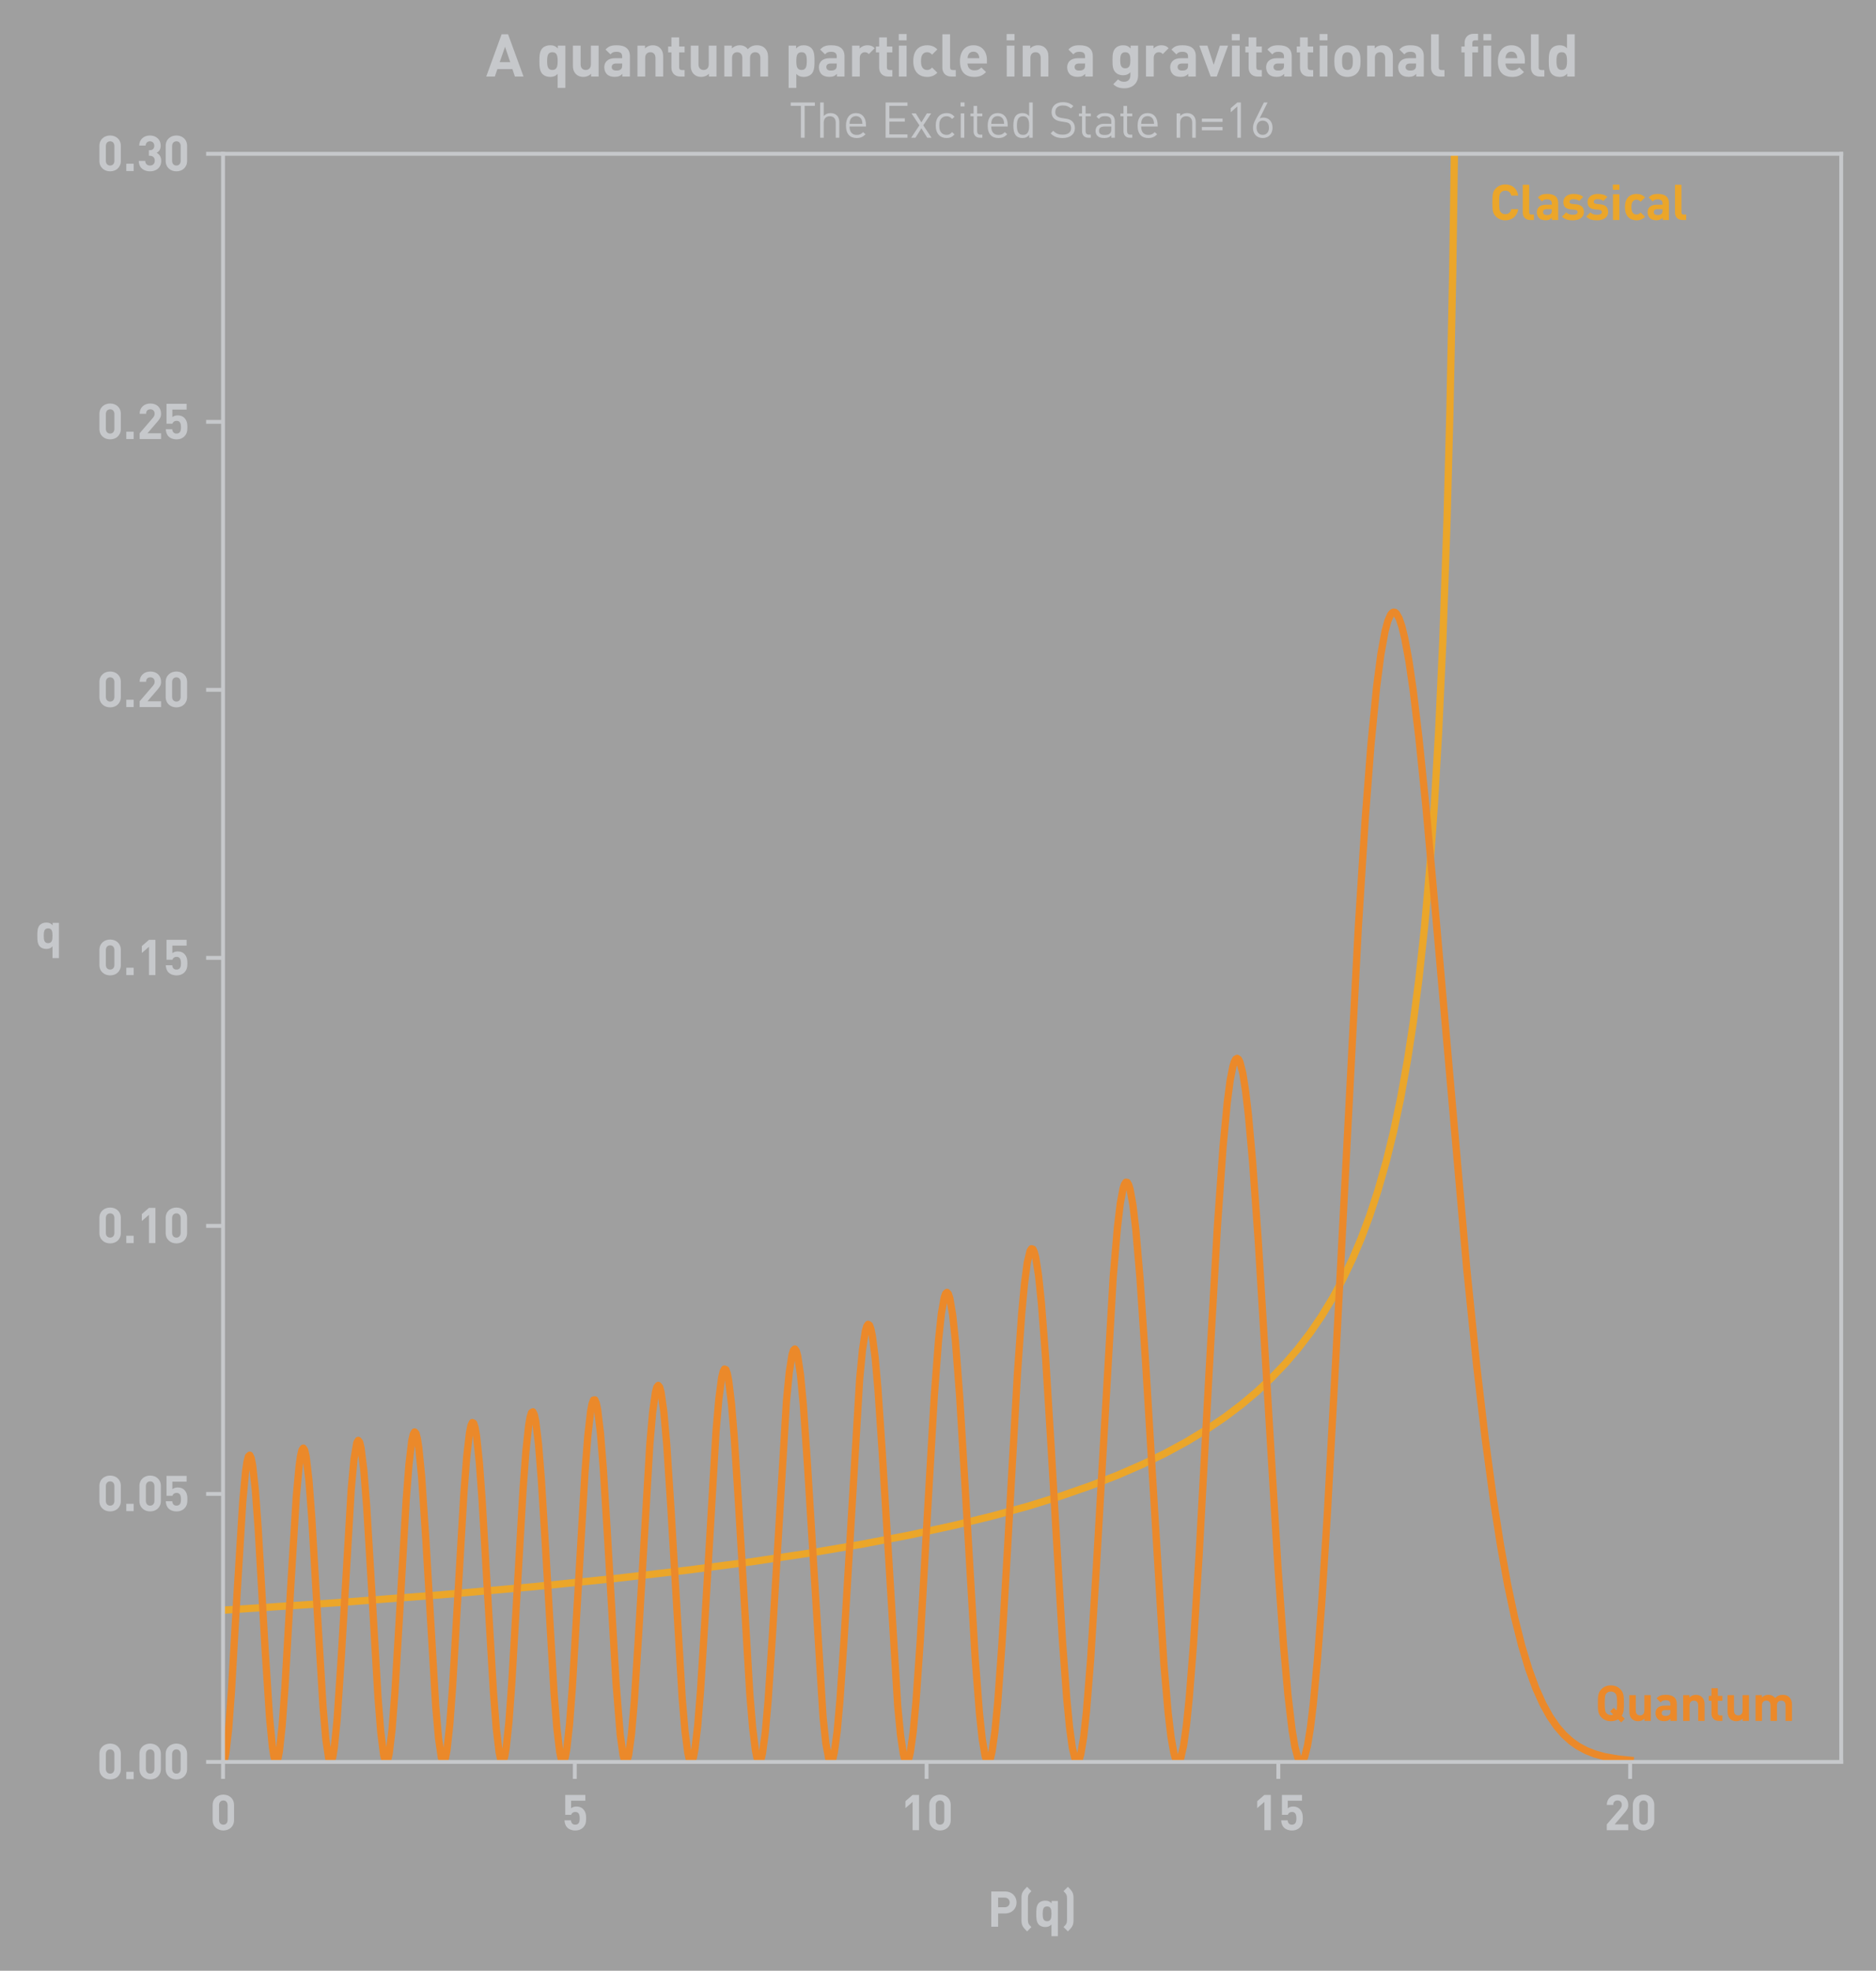 <?xml version="1.0" encoding="utf-8" standalone="no"?>
<!DOCTYPE svg PUBLIC "-//W3C//DTD SVG 1.1//EN"
  "http://www.w3.org/Graphics/SVG/1.1/DTD/svg11.dtd">
<svg xmlns:xlink="http://www.w3.org/1999/xlink" width="388.144pt" height="407.658pt" viewBox="0 0 388.144 407.658" xmlns="http://www.w3.org/2000/svg" version="1.1">
 <defs>
  <style type="text/css">*{stroke-linejoin: round; stroke-linecap: butt}</style>
 </defs>
 <g id="figure_1">
  <g id="patch_1">
   <path d="M 0 407.658 
L 388.144 407.658 
L 388.144 0 
L 0 0 
z
" style="fill: #9f9f9f"/>
  </g>
  <g id="axes_1">
   <g id="patch_2">
    <path d="M 46.144 364.459 
L 380.944 364.459 
L 380.944 31.819 
L 46.144 31.819 
z
" style="fill: #9f9f9f"/>
   </g>
   <g id="matplotlib.axis_1">
    <g id="xtick_1">
     <g id="line2d_1">
      <defs>
       <path id="mf8f5d88ee2" d="M 0 0 
L 0 3.5 
" style="stroke: #c6c8cb; stroke-width: 0.8"/>
      </defs>
      <g>
       <use xlink:href="#mf8f5d88ee2" x="46.144" y="364.459" style="fill: #c6c8cb; stroke: #c6c8cb; stroke-width: 0.8"/>
      </g>
     </g>
     <g id="text_1">
      <!-- 0 -->
      <g style="fill: #c6c8cb" transform="translate(43.429 378.58) scale(0.1 -0.1)">
       <defs>
        <path id="DINPro-Bold-30" d="M 3123 1318 
L 3123 3238 
C 3123 4109 2483 4595 1741 4595 
C 998 4595 352 4109 352 3238 
L 352 1318 
C 352 448 998 -38 1741 -38 
C 2483 -38 3123 448 3123 1318 
z
M 2291 1325 
C 2291 941 2067 710 1741 710 
C 1414 710 1184 941 1184 1325 
L 1184 3226 
C 1184 3610 1414 3846 1741 3846 
C 2067 3846 2291 3610 2291 3226 
L 2291 1325 
z
" transform="scale(0.016)"/>
       </defs>
       <use xlink:href="#DINPro-Bold-30"/>
      </g>
     </g>
    </g>
    <g id="xtick_2">
     <g id="line2d_2">
      <g>
       <use xlink:href="#mf8f5d88ee2" x="118.926" y="364.459" style="fill: #c6c8cb; stroke: #c6c8cb; stroke-width: 0.8"/>
      </g>
     </g>
     <g id="text_2">
      <!-- 5 -->
      <g style="fill: #c6c8cb" transform="translate(116.212 378.58) scale(0.1 -0.1)">
       <defs>
        <path id="DINPro-Bold-35" d="M 3162 1536 
C 3162 1965 3110 2394 2752 2752 
C 2566 2938 2278 3059 1901 3059 
C 1594 3059 1338 2944 1216 2829 
L 1216 3808 
L 3059 3808 
L 3059 4557 
L 461 4557 
L 461 1984 
L 1222 1984 
C 1280 2163 1434 2355 1773 2355 
C 2176 2355 2330 2061 2330 1536 
C 2330 1248 2298 1005 2150 858 
C 2048 755 1914 710 1754 710 
C 1408 710 1242 915 1197 1274 
L 365 1274 
C 390 941 454 608 736 326 
C 934 128 1280 -38 1754 -38 
C 2227 -38 2554 128 2758 333 
C 3091 666 3162 1024 3162 1536 
z
" transform="scale(0.016)"/>
       </defs>
       <use xlink:href="#DINPro-Bold-35"/>
      </g>
     </g>
    </g>
    <g id="xtick_3">
     <g id="line2d_3">
      <g>
       <use xlink:href="#mf8f5d88ee2" x="191.709" y="364.459" style="fill: #c6c8cb; stroke: #c6c8cb; stroke-width: 0.8"/>
      </g>
     </g>
     <g id="text_3">
      <!-- 10 -->
      <g style="fill: #c6c8cb" transform="translate(186.279 378.58) scale(0.1 -0.1)">
       <defs>
        <path id="DINPro-Bold-31" d="M 2419 0 
L 2419 4557 
L 1587 4557 
L 659 3750 
L 659 2854 
L 1587 3661 
L 1587 0 
L 2419 0 
z
" transform="scale(0.016)"/>
       </defs>
       <use xlink:href="#DINPro-Bold-31"/>
       <use xlink:href="#DINPro-Bold-30" x="54.3"/>
      </g>
     </g>
    </g>
    <g id="xtick_4">
     <g id="line2d_4">
      <g>
       <use xlink:href="#mf8f5d88ee2" x="264.492" y="364.459" style="fill: #c6c8cb; stroke: #c6c8cb; stroke-width: 0.8"/>
      </g>
     </g>
     <g id="text_4">
      <!-- 15 -->
      <g style="fill: #c6c8cb" transform="translate(259.062 378.58) scale(0.1 -0.1)">
       <use xlink:href="#DINPro-Bold-31"/>
       <use xlink:href="#DINPro-Bold-35" x="54.3"/>
      </g>
     </g>
    </g>
    <g id="xtick_5">
     <g id="line2d_5">
      <g>
       <use xlink:href="#mf8f5d88ee2" x="337.274" y="364.459" style="fill: #c6c8cb; stroke: #c6c8cb; stroke-width: 0.8"/>
      </g>
     </g>
     <g id="text_5">
      <!-- 20 -->
      <g style="fill: #c6c8cb" transform="translate(331.844 378.58) scale(0.1 -0.1)">
       <defs>
        <path id="DINPro-Bold-32" d="M 3149 0 
L 3149 749 
L 1389 749 
L 2662 2227 
C 2976 2592 3149 2829 3149 3270 
C 3149 4090 2573 4595 1766 4595 
C 986 4595 378 4096 378 3264 
L 1210 3264 
C 1210 3706 1491 3846 1766 3846 
C 2118 3846 2317 3616 2317 3277 
C 2317 3066 2246 2925 2080 2726 
L 378 749 
L 378 0 
L 3149 0 
z
" transform="scale(0.016)"/>
       </defs>
       <use xlink:href="#DINPro-Bold-32"/>
       <use xlink:href="#DINPro-Bold-30" x="54.3"/>
      </g>
     </g>
    </g>
    <g id="text_6">
     <!-- P(q) -->
     <g style="fill: #c6c8cb" transform="translate(204.24 398.548) scale(0.1 -0.1)">
      <defs>
       <path id="DINPro-Bold-50" d="M 3802 3136 
C 3802 3910 3238 4557 2298 4557 
L 531 4557 
L 531 0 
L 1421 0 
L 1421 1715 
L 2298 1715 
C 3238 1715 3802 2362 3802 3136 
z
M 2912 3136 
C 2912 2765 2656 2515 2253 2515 
L 1421 2515 
L 1421 3763 
L 2253 3763 
C 2656 3763 2912 3507 2912 3136 
z
" transform="scale(0.016)"/>
       <path id="DINPro-Bold-28" d="M 1798 -45 
C 1645 109 1549 198 1440 384 
C 1376 499 1344 678 1344 922 
L 1344 3635 
C 1344 3878 1376 4058 1440 4173 
C 1549 4358 1645 4448 1798 4602 
L 1242 5158 
C 1030 4947 826 4749 678 4499 
C 531 4243 512 3955 512 3674 
L 512 883 
C 512 602 531 314 678 58 
C 826 -192 1030 -390 1242 -602 
L 1798 -45 
z
" transform="scale(0.016)"/>
       <path id="DINPro-Bold-71" d="M 3123 -1222 
L 3123 3334 
L 2310 3334 
L 2310 3021 
C 2080 3277 1837 3373 1485 3373 
C 1158 3373 851 3258 666 3072 
C 333 2739 326 2170 326 1670 
C 326 1171 333 595 666 262 
C 851 77 1152 -38 1478 -38 
C 1818 -38 2074 51 2291 294 
L 2291 -1222 
L 3123 -1222 
z
M 2291 1670 
C 2291 1126 2221 710 1722 710 
C 1222 710 1158 1126 1158 1670 
C 1158 2214 1222 2624 1722 2624 
C 2221 2624 2291 2214 2291 1670 
z
" transform="scale(0.016)"/>
       <path id="DINPro-Bold-29" d="M 1638 883 
L 1638 3674 
C 1638 3955 1619 4243 1472 4499 
C 1325 4749 1120 4947 909 5158 
L 346 4595 
C 499 4442 595 4358 704 4173 
C 768 4058 800 3878 800 3635 
L 800 922 
C 800 678 768 499 704 384 
C 595 198 499 115 346 -38 
L 909 -602 
C 1120 -390 1325 -192 1472 58 
C 1619 314 1638 602 1638 883 
z
" transform="scale(0.016)"/>
      </defs>
      <use xlink:href="#DINPro-Bold-50"/>
      <use xlink:href="#DINPro-Bold-28" x="62.8"/>
      <use xlink:href="#DINPro-Bold-71" x="96.4"/>
      <use xlink:href="#DINPro-Bold-29" x="152.5"/>
     </g>
    </g>
   </g>
   <g id="matplotlib.axis_2">
    <g id="ytick_1">
     <g id="line2d_6">
      <defs>
       <path id="m199626600f" d="M 0 0 
L -3.5 0 
" style="stroke: #c6c8cb; stroke-width: 0.8"/>
      </defs>
      <g>
       <use xlink:href="#m199626600f" x="46.144" y="364.459" style="fill: #c6c8cb; stroke: #c6c8cb; stroke-width: 0.8"/>
      </g>
     </g>
     <g id="text_7">
      <!-- 0.00 -->
      <g style="fill: #c6c8cb" transform="translate(20.005 368.019) scale(0.1 -0.1)">
       <defs>
        <path id="DINPro-Bold-2e" d="M 1389 0 
L 1389 947 
L 435 947 
L 435 0 
L 1389 0 
z
" transform="scale(0.016)"/>
       </defs>
       <use xlink:href="#DINPro-Bold-30"/>
       <use xlink:href="#DINPro-Bold-2e" x="54.3"/>
       <use xlink:href="#DINPro-Bold-30" x="82.8"/>
       <use xlink:href="#DINPro-Bold-30" x="137.1"/>
      </g>
     </g>
    </g>
    <g id="ytick_2">
     <g id="line2d_7">
      <g>
       <use xlink:href="#m199626600f" x="46.144" y="309.019" style="fill: #c6c8cb; stroke: #c6c8cb; stroke-width: 0.8"/>
      </g>
     </g>
     <g id="text_8">
      <!-- 0.05 -->
      <g style="fill: #c6c8cb" transform="translate(20.005 312.579) scale(0.1 -0.1)">
       <use xlink:href="#DINPro-Bold-30"/>
       <use xlink:href="#DINPro-Bold-2e" x="54.3"/>
       <use xlink:href="#DINPro-Bold-30" x="82.8"/>
       <use xlink:href="#DINPro-Bold-35" x="137.1"/>
      </g>
     </g>
    </g>
    <g id="ytick_3">
     <g id="line2d_8">
      <g>
       <use xlink:href="#m199626600f" x="46.144" y="253.579" style="fill: #c6c8cb; stroke: #c6c8cb; stroke-width: 0.8"/>
      </g>
     </g>
     <g id="text_9">
      <!-- 0.10 -->
      <g style="fill: #c6c8cb" transform="translate(20.005 257.139) scale(0.1 -0.1)">
       <use xlink:href="#DINPro-Bold-30"/>
       <use xlink:href="#DINPro-Bold-2e" x="54.3"/>
       <use xlink:href="#DINPro-Bold-31" x="82.8"/>
       <use xlink:href="#DINPro-Bold-30" x="137.1"/>
      </g>
     </g>
    </g>
    <g id="ytick_4">
     <g id="line2d_9">
      <g>
       <use xlink:href="#m199626600f" x="46.144" y="198.139" style="fill: #c6c8cb; stroke: #c6c8cb; stroke-width: 0.8"/>
      </g>
     </g>
     <g id="text_10">
      <!-- 0.15 -->
      <g style="fill: #c6c8cb" transform="translate(20.005 201.699) scale(0.1 -0.1)">
       <use xlink:href="#DINPro-Bold-30"/>
       <use xlink:href="#DINPro-Bold-2e" x="54.3"/>
       <use xlink:href="#DINPro-Bold-31" x="82.8"/>
       <use xlink:href="#DINPro-Bold-35" x="137.1"/>
      </g>
     </g>
    </g>
    <g id="ytick_5">
     <g id="line2d_10">
      <g>
       <use xlink:href="#m199626600f" x="46.144" y="142.699" style="fill: #c6c8cb; stroke: #c6c8cb; stroke-width: 0.8"/>
      </g>
     </g>
     <g id="text_11">
      <!-- 0.20 -->
      <g style="fill: #c6c8cb" transform="translate(20.005 146.259) scale(0.1 -0.1)">
       <use xlink:href="#DINPro-Bold-30"/>
       <use xlink:href="#DINPro-Bold-2e" x="54.3"/>
       <use xlink:href="#DINPro-Bold-32" x="82.8"/>
       <use xlink:href="#DINPro-Bold-30" x="137.1"/>
      </g>
     </g>
    </g>
    <g id="ytick_6">
     <g id="line2d_11">
      <g>
       <use xlink:href="#m199626600f" x="46.144" y="87.259" style="fill: #c6c8cb; stroke: #c6c8cb; stroke-width: 0.8"/>
      </g>
     </g>
     <g id="text_12">
      <!-- 0.25 -->
      <g style="fill: #c6c8cb" transform="translate(20.005 90.819) scale(0.1 -0.1)">
       <use xlink:href="#DINPro-Bold-30"/>
       <use xlink:href="#DINPro-Bold-2e" x="54.3"/>
       <use xlink:href="#DINPro-Bold-32" x="82.8"/>
       <use xlink:href="#DINPro-Bold-35" x="137.1"/>
      </g>
     </g>
    </g>
    <g id="ytick_7">
     <g id="line2d_12">
      <g>
       <use xlink:href="#m199626600f" x="46.144" y="31.819" style="fill: #c6c8cb; stroke: #c6c8cb; stroke-width: 0.8"/>
      </g>
     </g>
     <g id="text_13">
      <!-- 0.30 -->
      <g style="fill: #c6c8cb" transform="translate(20.005 35.379) scale(0.1 -0.1)">
       <defs>
        <path id="DINPro-Bold-33" d="M 3168 1318 
C 3168 1869 2906 2182 2579 2355 
C 2880 2515 3104 2797 3104 3290 
C 3104 4058 2522 4595 1715 4595 
C 947 4595 339 4109 320 3296 
L 1152 3296 
C 1171 3642 1402 3846 1715 3846 
C 2016 3846 2272 3648 2272 3264 
C 2272 2944 2099 2694 1696 2694 
L 1574 2694 
L 1574 1971 
L 1696 1971 
C 2106 1971 2336 1722 2336 1344 
C 2336 934 2080 710 1722 710 
C 1395 710 1114 896 1101 1306 
L 269 1306 
C 282 352 979 -38 1722 -38 
C 2502 -38 3168 410 3168 1318 
z
" transform="scale(0.016)"/>
       </defs>
       <use xlink:href="#DINPro-Bold-30"/>
       <use xlink:href="#DINPro-Bold-2e" x="54.3"/>
       <use xlink:href="#DINPro-Bold-33" x="82.8"/>
       <use xlink:href="#DINPro-Bold-30" x="137.1"/>
      </g>
     </g>
    </g>
    <g id="text_14">
     <!-- q -->
     <g style="fill: #c6c8cb" transform="translate(7.2 196.23) scale(0.1 -0.1)">
      <use xlink:href="#DINPro-Bold-71"/>
     </g>
    </g>
   </g>
   <g id="line2d_13">
    <path d="M 46.144 333.069 
L 70.04 331.499 
L 91.314 329.885 
L 110.257 328.227 
L 127.159 326.528 
L 142.313 324.782 
L 155.718 323.019 
L 167.667 321.231 
L 178.449 319.402 
L 188.358 317.499 
L 197.392 315.536 
L 205.552 313.533 
L 212.837 311.521 
L 219.54 309.442 
L 225.66 307.313 
L 231.197 305.157 
L 236.442 302.872 
L 241.105 300.603 
L 245.476 298.23 
L 249.556 295.759 
L 253.345 293.198 
L 256.842 290.561 
L 260.047 287.867 
L 262.962 285.144 
L 265.876 282.109 
L 268.499 279.056 
L 271.121 275.636 
L 273.453 272.225 
L 275.784 268.387 
L 277.824 264.605 
L 279.864 260.337 
L 281.613 256.209 
L 283.361 251.546 
L 285.11 246.224 
L 286.858 240.07 
L 288.315 234.136 
L 289.772 227.263 
L 291.23 219.172 
L 292.395 211.557 
L 293.561 202.603 
L 294.727 191.866 
L 295.892 178.664 
L 296.767 166.498 
L 297.641 151.58 
L 298.515 132.685 
L 299.389 107.662 
L 299.972 85.641 
L 300.555 56.77 
L 301.138 16.556 
L 301.327 -1 
L 301.327 -1 
" clip-path="url(#p22e7507e97)" style="fill: none; stroke: #eba62a; stroke-width: 1.5; stroke-linecap: square"/>
   </g>
   <g id="line2d_14">
    <path d="M 46.144 364.459 
L 46.435 364.016 
L 46.727 362.698 
L 47.309 357.612 
L 47.892 349.769 
L 49.058 329.511 
L 50.224 310.659 
L 50.806 304.412 
L 51.098 302.429 
L 51.389 301.286 
L 51.681 301.012 
L 51.972 301.615 
L 52.264 303.077 
L 52.846 308.391 
L 53.429 316.364 
L 54.886 341.735 
L 55.761 355.156 
L 56.344 361.237 
L 56.635 363.143 
L 56.926 364.218 
L 57.218 364.431 
L 57.509 363.777 
L 57.801 362.274 
L 58.383 356.904 
L 58.966 348.895 
L 60.132 328.559 
L 61.298 309.664 
L 61.881 303.3 
L 62.172 301.222 
L 62.463 299.96 
L 62.755 299.546 
L 63.046 299.989 
L 63.338 301.278 
L 63.92 306.228 
L 64.503 313.872 
L 65.669 333.826 
L 66.835 353.018 
L 67.418 359.795 
L 68 363.683 
L 68.292 364.406 
L 68.583 364.282 
L 68.875 363.315 
L 69.166 361.53 
L 69.749 355.709 
L 70.623 342.59 
L 72.663 308.143 
L 73.246 301.806 
L 73.829 298.422 
L 74.12 297.954 
L 74.412 298.323 
L 74.703 299.519 
L 75.286 304.249 
L 75.869 311.662 
L 76.743 326.132 
L 78.2 350.996 
L 78.783 358.319 
L 79.366 362.957 
L 79.657 364.116 
L 79.949 364.456 
L 80.24 363.969 
L 80.532 362.668 
L 81.114 357.768 
L 81.697 350.23 
L 82.571 335.626 
L 84.029 310.473 
L 84.611 302.945 
L 85.194 298.033 
L 85.486 296.713 
L 85.777 296.197 
L 86.069 296.498 
L 86.36 297.605 
L 86.651 299.493 
L 87.234 305.407 
L 88.108 318.448 
L 90.148 352.901 
L 90.731 359.592 
L 91.314 363.536 
L 91.606 364.352 
L 91.897 364.365 
L 92.188 363.576 
L 92.48 362.003 
L 93.063 356.667 
L 93.646 348.848 
L 94.811 328.781 
L 95.977 308.94 
L 96.56 301.371 
L 97.143 296.33 
L 97.434 294.908 
L 97.725 294.264 
L 98.017 294.413 
L 98.308 295.349 
L 98.6 297.052 
L 99.183 302.58 
L 99.765 310.496 
L 100.931 330.493 
L 102.097 350.061 
L 102.68 357.491 
L 103.262 362.423 
L 103.554 363.808 
L 103.845 364.426 
L 104.137 364.263 
L 104.428 363.324 
L 104.72 361.628 
L 105.302 356.13 
L 105.885 348.246 
L 107.051 328.182 
L 108.217 308.166 
L 108.799 300.324 
L 109.382 294.857 
L 109.674 293.165 
L 109.965 292.22 
L 110.257 292.04 
L 110.548 292.627 
L 110.839 293.969 
L 111.422 298.783 
L 112.005 306.068 
L 112.879 320.232 
L 114.628 350.072 
L 115.211 357.414 
L 115.794 362.326 
L 116.085 363.735 
L 116.376 364.403 
L 116.668 364.316 
L 116.959 363.475 
L 117.251 361.898 
L 117.834 356.679 
L 118.416 349.082 
L 119.582 329.347 
L 121.039 304.453 
L 121.622 296.99 
L 122.205 291.911 
L 122.496 290.396 
L 122.788 289.609 
L 123.079 289.563 
L 123.371 290.258 
L 123.662 291.679 
L 124.245 296.569 
L 124.828 303.841 
L 125.702 317.913 
L 127.45 348.014 
L 128.325 358.822 
L 128.908 363.039 
L 129.199 364.11 
L 129.49 364.459 
L 129.782 364.078 
L 130.073 362.975 
L 130.656 358.699 
L 131.239 351.953 
L 132.113 338.356 
L 134.445 298.828 
L 135.027 292.191 
L 135.61 288.008 
L 135.902 286.939 
L 136.193 286.579 
L 136.485 286.934 
L 136.776 287.997 
L 137.359 292.15 
L 137.942 298.727 
L 138.816 312.034 
L 141.147 351.306 
L 141.73 358.128 
L 142.313 362.607 
L 142.604 363.862 
L 142.896 364.426 
L 143.187 364.29 
L 143.479 363.457 
L 143.77 361.94 
L 144.353 356.974 
L 144.936 349.738 
L 145.81 335.76 
L 148.141 296.173 
L 148.724 289.421 
L 149.307 284.997 
L 149.599 283.755 
L 149.89 283.19 
L 150.181 283.309 
L 150.473 284.111 
L 150.764 285.579 
L 151.347 290.402 
L 151.93 297.447 
L 152.804 311.107 
L 155.136 350.403 
L 155.718 357.347 
L 156.301 362.084 
L 156.593 363.522 
L 156.884 364.306 
L 157.175 364.424 
L 157.467 363.872 
L 157.758 362.661 
L 158.341 358.346 
L 158.924 351.752 
L 159.798 338.533 
L 162.712 289.897 
L 163.295 283.883 
L 163.878 280.191 
L 164.17 279.29 
L 164.461 279.038 
L 164.752 279.438 
L 165.044 280.482 
L 165.627 284.425 
L 166.21 290.619 
L 167.084 303.263 
L 170.289 355.194 
L 170.872 360.623 
L 171.455 363.746 
L 171.747 364.38 
L 172.038 364.38 
L 172.329 363.747 
L 172.621 362.489 
L 173.204 358.181 
L 173.787 351.702 
L 174.661 338.744 
L 177.866 285.25 
L 178.449 279.226 
L 179.032 275.389 
L 179.324 274.358 
L 179.615 273.938 
L 179.906 274.134 
L 180.198 274.941 
L 180.489 276.347 
L 181.072 280.866 
L 181.655 287.438 
L 182.529 300.33 
L 185.735 352.868 
L 186.318 358.874 
L 186.901 362.791 
L 187.192 363.899 
L 187.483 364.418 
L 187.775 364.342 
L 188.066 363.672 
L 188.358 362.416 
L 188.94 358.217 
L 189.523 351.957 
L 190.398 339.406 
L 191.855 313.674 
L 193.312 288.684 
L 194.186 277.168 
L 194.769 271.74 
L 195.352 268.413 
L 195.643 267.588 
L 195.935 267.334 
L 196.226 267.654 
L 196.517 268.542 
L 197.1 271.967 
L 197.683 277.438 
L 198.557 288.877 
L 199.723 308.187 
L 201.763 342.949 
L 202.637 354.276 
L 203.22 359.706 
L 203.803 363.148 
L 204.094 364.072 
L 204.386 364.45 
L 204.677 364.277 
L 204.969 363.555 
L 205.26 362.292 
L 205.843 358.203 
L 206.426 352.185 
L 207.3 340.118 
L 208.466 320.192 
L 210.506 284.124 
L 211.38 271.838 
L 211.963 265.581 
L 212.546 261.158 
L 213.128 258.735 
L 213.42 258.302 
L 213.711 258.394 
L 214.003 259.008 
L 214.294 260.136 
L 214.877 263.878 
L 215.46 269.462 
L 216.334 280.776 
L 217.5 299.71 
L 219.831 339.545 
L 220.705 351.287 
L 221.288 357.286 
L 221.871 361.559 
L 222.454 363.951 
L 222.745 364.413 
L 223.037 364.378 
L 223.328 363.847 
L 223.62 362.824 
L 224.203 359.344 
L 224.785 354.057 
L 225.66 343.154 
L 226.825 324.416 
L 230.322 264.15 
L 231.197 253.88 
L 231.779 248.999 
L 232.362 245.86 
L 232.654 244.972 
L 232.945 244.546 
L 233.237 244.584 
L 233.528 245.083 
L 233.819 246.038 
L 234.402 249.275 
L 234.985 254.182 
L 235.859 264.305 
L 237.025 281.792 
L 240.814 344.245 
L 241.688 354.273 
L 242.271 359.199 
L 242.854 362.554 
L 243.145 363.613 
L 243.436 364.25 
L 243.728 364.459 
L 244.019 364.24 
L 244.311 363.594 
L 244.893 361.041 
L 245.476 356.866 
L 246.059 351.173 
L 246.933 340.109 
L 248.099 321.632 
L 250.139 284.162 
L 251.888 253.588 
L 253.053 237.181 
L 253.928 227.967 
L 254.51 223.531 
L 255.093 220.556 
L 255.385 219.631 
L 255.676 219.086 
L 255.967 218.921 
L 256.259 219.135 
L 256.55 219.724 
L 257.133 222.004 
L 257.716 225.697 
L 258.299 230.71 
L 259.173 240.443 
L 260.339 256.776 
L 262.087 285.64 
L 264.419 324.362 
L 265.584 340.61 
L 266.459 350.453 
L 267.333 357.869 
L 267.916 361.325 
L 268.499 363.525 
L 268.79 364.142 
L 269.081 364.434 
L 269.373 364.399 
L 269.664 364.038 
L 269.956 363.352 
L 270.539 361.015 
L 271.121 357.423 
L 271.704 352.626 
L 272.579 343.319 
L 273.453 331.73 
L 274.618 313.313 
L 276.367 281.193 
L 281.03 191.901 
L 282.487 169.094 
L 283.653 154.017 
L 284.818 142.123 
L 285.693 135.403 
L 286.567 130.598 
L 287.15 128.451 
L 287.732 127.134 
L 288.024 126.78 
L 288.315 126.624 
L 288.607 126.664 
L 288.898 126.895 
L 289.481 127.915 
L 290.064 129.647 
L 290.647 132.051 
L 291.521 136.82 
L 292.395 142.845 
L 293.561 152.547 
L 295.018 166.8 
L 297.058 189.373 
L 303.469 262.457 
L 305.509 282.348 
L 307.258 297.339 
L 309.006 310.343 
L 310.463 319.689 
L 311.92 327.747 
L 313.378 334.613 
L 314.835 340.397 
L 316.292 345.217 
L 317.749 349.192 
L 319.206 352.439 
L 320.663 355.066 
L 322.12 357.173 
L 323.577 358.847 
L 325.034 360.167 
L 326.492 361.199 
L 328.24 362.136 
L 329.989 362.819 
L 332.029 363.379 
L 334.651 363.84 
L 337.274 364.111 
L 337.274 364.111 
" clip-path="url(#p22e7507e97)" style="fill: none; stroke: #eb892a; stroke-width: 1.5; stroke-linecap: square"/>
   </g>
   <g id="patch_3">
    <path d="M 46.144 364.459 
L 46.144 31.819 
" style="fill: none; stroke: #c6c8cb; stroke-width: 0.8; stroke-linejoin: miter; stroke-linecap: square"/>
   </g>
   <g id="patch_4">
    <path d="M 380.944 364.459 
L 380.944 31.819 
" style="fill: none; stroke: #c6c8cb; stroke-width: 0.8; stroke-linejoin: miter; stroke-linecap: square"/>
   </g>
   <g id="patch_5">
    <path d="M 46.144 364.459 
L 380.944 364.459 
" style="fill: none; stroke: #c6c8cb; stroke-width: 0.8; stroke-linejoin: miter; stroke-linecap: square"/>
   </g>
   <g id="patch_6">
    <path d="M 46.144 31.819 
L 380.944 31.819 
" style="fill: none; stroke: #c6c8cb; stroke-width: 0.8; stroke-linejoin: miter; stroke-linecap: square"/>
   </g>
   <g id="text_15">
    <!-- The Excited State n=16 -->
    <g style="fill: #c6c8cb" transform="translate(163.287 28.493) scale(0.1 -0.1)">
     <defs>
      <path id="DINPro-Regular-54" d="M 3315 4122 
L 3315 4557 
L 192 4557 
L 192 4122 
L 1510 4122 
L 1510 0 
L 1997 0 
L 1997 4122 
L 3315 4122 
z
" transform="scale(0.016)"/>
      <path id="DINPro-Regular-68" d="M 3053 0 
L 3053 2022 
C 3053 2733 2630 3187 1920 3187 
C 1568 3187 1267 3066 1037 2803 
L 1037 4557 
L 576 4557 
L 576 0 
L 1037 0 
L 1037 1946 
C 1037 2490 1350 2778 1824 2778 
C 2298 2778 2592 2496 2592 1946 
L 2592 0 
L 3053 0 
z
" transform="scale(0.016)"/>
      <path id="DINPro-Regular-65" d="M 2989 1453 
L 2989 1664 
C 2989 2598 2509 3187 1696 3187 
C 896 3187 403 2592 403 1574 
C 403 461 947 -38 1779 -38 
C 2317 -38 2611 128 2931 448 
L 2618 723 
C 2368 474 2157 365 1792 365 
C 1190 365 864 762 864 1453 
L 2989 1453 
z
M 2528 1798 
L 864 1798 
C 877 2054 890 2150 960 2323 
C 1082 2611 1363 2797 1696 2797 
C 2029 2797 2310 2611 2432 2323 
C 2502 2150 2515 2054 2528 1798 
z
" transform="scale(0.016)"/>
      <path id="DINPro-Regular-20" transform="scale(0.016)"/>
      <path id="DINPro-Regular-45" d="M 3488 0 
L 3488 435 
L 1146 435 
L 1146 2080 
L 3142 2080 
L 3142 2515 
L 1146 2515 
L 1146 4122 
L 3488 4122 
L 3488 4557 
L 659 4557 
L 659 0 
L 3488 0 
z
" transform="scale(0.016)"/>
      <path id="DINPro-Regular-78" d="M 2848 0 
L 1779 1606 
L 2803 3149 
L 2246 3149 
L 1536 1984 
L 813 3149 
L 256 3149 
L 1280 1606 
L 211 0 
L 768 0 
L 1536 1222 
L 2291 0 
L 2848 0 
z
" transform="scale(0.016)"/>
      <path id="DINPro-Regular-63" d="M 2835 429 
L 2522 730 
C 2285 467 2099 371 1798 371 
C 1491 371 1235 493 1069 730 
C 922 934 864 1178 864 1574 
C 864 1971 922 2214 1069 2419 
C 1235 2656 1491 2778 1798 2778 
C 2099 2778 2285 2688 2522 2426 
L 2835 2720 
C 2509 3072 2234 3187 1798 3187 
C 1005 3187 403 2650 403 1574 
C 403 499 1005 -38 1798 -38 
C 2234 -38 2509 77 2835 429 
z
" transform="scale(0.016)"/>
      <path id="DINPro-Regular-69" d="M 1037 0 
L 1037 3149 
L 576 3149 
L 576 0 
L 1037 0 
z
M 1069 4045 
L 1069 4563 
L 550 4563 
L 550 4045 
L 1069 4045 
z
" transform="scale(0.016)"/>
      <path id="DINPro-Regular-74" d="M 1786 0 
L 1786 397 
L 1542 397 
C 1248 397 1114 570 1114 858 
L 1114 2778 
L 1786 2778 
L 1786 3130 
L 1114 3130 
L 1114 4115 
L 653 4115 
L 653 3130 
L 256 3130 
L 256 2778 
L 653 2778 
L 653 845 
C 653 378 922 0 1459 0 
L 1786 0 
z
" transform="scale(0.016)"/>
      <path id="DINPro-Regular-64" d="M 2912 0 
L 2912 4557 
L 2451 4557 
L 2451 2784 
C 2195 3110 1907 3187 1562 3187 
C 1242 3187 960 3078 794 2912 
C 474 2592 410 2067 410 1574 
C 410 1082 474 557 794 237 
C 960 70 1242 -38 1562 -38 
C 1907 -38 2202 45 2458 378 
L 2458 0 
L 2912 0 
z
M 2451 1574 
C 2451 960 2349 371 1664 371 
C 979 371 870 960 870 1574 
C 870 2189 979 2778 1664 2778 
C 2349 2778 2451 2189 2451 1574 
z
" transform="scale(0.016)"/>
      <path id="DINPro-Regular-53" d="M 3405 1254 
C 3405 1632 3270 1946 3021 2157 
C 2829 2323 2618 2413 2189 2477 
L 1690 2554 
C 1453 2592 1216 2682 1075 2803 
C 934 2925 870 3104 870 3328 
C 870 3834 1222 4173 1830 4173 
C 2310 4173 2611 4038 2893 3782 
L 3206 4096 
C 2816 4448 2432 4595 1850 4595 
C 947 4595 390 4083 390 3309 
C 390 2944 506 2662 736 2458 
C 934 2285 1216 2170 1574 2112 
L 2106 2029 
C 2438 1978 2554 1939 2701 1811 
C 2848 1683 2918 1478 2918 1242 
C 2918 710 2509 397 1843 397 
C 1331 397 979 518 602 896 
L 269 563 
C 698 134 1146 -38 1830 -38 
C 2778 -38 3405 454 3405 1254 
z
" transform="scale(0.016)"/>
      <path id="DINPro-Regular-61" d="M 2822 0 
L 2822 2138 
C 2822 2822 2406 3187 1562 3187 
C 1050 3187 730 3085 448 2720 
L 762 2432 
C 947 2694 1152 2790 1555 2790 
C 2131 2790 2362 2560 2362 2099 
L 2362 1798 
L 1414 1798 
C 710 1798 326 1440 326 890 
C 326 640 410 403 563 250 
C 762 45 1018 -38 1453 -38 
C 1875 -38 2106 45 2362 301 
L 2362 0 
L 2822 0 
z
M 2362 1114 
C 2362 851 2310 672 2202 570 
C 2003 378 1766 358 1498 358 
C 998 358 774 531 774 896 
C 774 1261 1005 1453 1478 1453 
L 2362 1453 
L 2362 1114 
z
" transform="scale(0.016)"/>
      <path id="DINPro-Regular-6e" d="M 3053 0 
L 3053 2016 
C 3053 2381 2950 2675 2726 2893 
C 2534 3085 2259 3187 1920 3187 
C 1568 3187 1261 3059 1037 2803 
L 1037 3149 
L 576 3149 
L 576 0 
L 1037 0 
L 1037 1939 
C 1037 2490 1344 2778 1818 2778 
C 2291 2778 2592 2496 2592 1939 
L 2592 0 
L 3053 0 
z
" transform="scale(0.016)"/>
      <path id="DINPro-Regular-3d" d="M 3008 2048 
L 3008 2477 
L 333 2477 
L 333 2048 
L 3008 2048 
z
M 3008 966 
L 3008 1389 
L 333 1389 
L 333 966 
L 3008 966 
z
" transform="scale(0.016)"/>
      <path id="DINPro-Regular-31" d="M 2112 0 
L 2112 4557 
L 1651 4557 
L 800 3821 
L 800 3296 
L 1651 4045 
L 1651 0 
L 2112 0 
z
" transform="scale(0.016)"/>
      <path id="DINPro-Regular-36" d="M 2944 1312 
C 2944 2061 2470 2605 1760 2605 
C 1581 2605 1421 2573 1280 2509 
L 2298 4557 
L 1824 4557 
L 704 2298 
C 512 1914 416 1600 416 1274 
C 416 486 909 -38 1683 -38 
C 2458 -38 2944 538 2944 1312 
z
M 2483 1293 
C 2483 736 2163 371 1677 371 
C 1190 371 877 736 877 1293 
C 877 1856 1190 2214 1677 2214 
C 2202 2214 2483 1798 2483 1293 
z
" transform="scale(0.016)"/>
     </defs>
     <use xlink:href="#DINPro-Regular-54"/>
     <use xlink:href="#DINPro-Regular-68" x="54.8"/>
     <use xlink:href="#DINPro-Regular-65" x="111"/>
     <use xlink:href="#DINPro-Regular-20" x="164"/>
     <use xlink:href="#DINPro-Regular-45" x="188.9"/>
     <use xlink:href="#DINPro-Regular-78" x="248.9"/>
     <use xlink:href="#DINPro-Regular-63" x="296.7"/>
     <use xlink:href="#DINPro-Regular-69" x="345.7"/>
     <use xlink:href="#DINPro-Regular-74" x="371"/>
     <use xlink:href="#DINPro-Regular-65" x="404.2"/>
     <use xlink:href="#DINPro-Regular-64" x="457.2"/>
     <use xlink:href="#DINPro-Regular-20" x="511.7"/>
     <use xlink:href="#DINPro-Regular-53" x="536.6"/>
     <use xlink:href="#DINPro-Regular-74" x="595.4"/>
     <use xlink:href="#DINPro-Regular-61" x="628.6"/>
     <use xlink:href="#DINPro-Regular-74" x="681.2"/>
     <use xlink:href="#DINPro-Regular-65" x="714.4"/>
     <use xlink:href="#DINPro-Regular-20" x="767.4"/>
     <use xlink:href="#DINPro-Regular-6e" x="792.3"/>
     <use xlink:href="#DINPro-Regular-3d" x="848.5"/>
     <use xlink:href="#DINPro-Regular-31" x="900.7"/>
     <use xlink:href="#DINPro-Regular-36" x="952.9"/>
    </g>
   </g>
   <g id="text_16">
    <!-- Classical -->
    <g style="fill: #eba62a" transform="translate(308.161 45.513) scale(0.1 -0.1)">
     <defs>
      <path id="DINPro-Bold-43" d="M 3731 1402 
L 2829 1402 
C 2733 1011 2490 755 2061 755 
C 1818 755 1626 832 1491 992 
C 1306 1190 1267 1395 1267 2278 
C 1267 3162 1306 3366 1491 3565 
C 1626 3725 1818 3802 2061 3802 
C 2490 3802 2733 3546 2829 3155 
L 3731 3155 
C 3578 4083 2931 4595 2054 4595 
C 1568 4595 1158 4429 826 4096 
C 627 3898 506 3674 454 3411 
C 403 3155 378 2778 378 2278 
C 378 1779 403 1402 454 1146 
C 506 890 627 659 826 461 
C 1158 128 1568 -38 2054 -38 
C 2925 -38 3578 474 3731 1402 
z
" transform="scale(0.016)"/>
      <path id="DINPro-Bold-6c" d="M 1882 0 
L 1882 704 
L 1562 704 
C 1350 704 1267 806 1267 1005 
L 1267 4557 
L 435 4557 
L 435 954 
C 435 480 723 0 1408 0 
L 1882 0 
z
" transform="scale(0.016)"/>
      <path id="DINPro-Bold-61" d="M 2989 0 
L 2989 2195 
C 2989 2976 2502 3373 1568 3373 
C 1011 3373 691 3270 365 2912 
L 896 2394 
C 1069 2592 1216 2669 1536 2669 
C 1978 2669 2157 2509 2157 2144 
L 2157 1978 
L 1370 1978 
C 595 1978 230 1542 230 1011 
C 230 717 326 448 506 262 
C 704 64 979 -32 1357 -32 
C 1741 -32 1952 64 2176 288 
L 2176 0 
L 2989 0 
z
M 2157 1229 
C 2157 1024 2125 890 2035 806 
C 1888 666 1741 646 1510 646 
C 1184 646 1030 800 1030 1030 
C 1030 1267 1197 1408 1498 1408 
L 2157 1408 
L 2157 1229 
z
" transform="scale(0.016)"/>
      <path id="DINPro-Bold-73" d="M 2976 1050 
C 2976 1613 2643 1965 1984 2029 
L 1459 2080 
C 1165 2106 1114 2246 1114 2368 
C 1114 2534 1254 2688 1587 2688 
C 1875 2688 2170 2637 2362 2464 
L 2874 2982 
C 2554 3283 2118 3373 1600 3373 
C 922 3373 314 3002 314 2310 
C 314 1696 685 1434 1286 1376 
L 1811 1325 
C 2074 1299 2163 1184 2163 1018 
C 2163 768 1862 672 1574 672 
C 1318 672 960 710 685 986 
L 141 442 
C 563 19 1037 -38 1562 -38 
C 2349 -38 2976 314 2976 1050 
z
" transform="scale(0.016)"/>
      <path id="DINPro-Bold-69" d="M 1299 0 
L 1299 3334 
L 467 3334 
L 467 0 
L 1299 0 
z
M 1306 3904 
L 1306 4582 
L 454 4582 
L 454 3904 
L 1306 3904 
z
" transform="scale(0.016)"/>
      <path id="DINPro-Bold-63" d="M 2893 416 
L 2330 973 
C 2157 787 2010 710 1792 710 
C 1594 710 1440 781 1318 928 
C 1190 1088 1133 1318 1133 1670 
C 1133 2022 1190 2246 1318 2406 
C 1440 2554 1594 2624 1792 2624 
C 2010 2624 2157 2547 2330 2362 
L 2893 2925 
C 2598 3232 2253 3373 1792 3373 
C 1126 3373 301 3021 301 1670 
C 301 320 1126 -38 1792 -38 
C 2253 -38 2598 109 2893 416 
z
" transform="scale(0.016)"/>
     </defs>
     <use xlink:href="#DINPro-Bold-43"/>
     <use xlink:href="#DINPro-Bold-6c" x="62"/>
     <use xlink:href="#DINPro-Bold-61" x="94.5"/>
     <use xlink:href="#DINPro-Bold-73" x="147.9"/>
     <use xlink:href="#DINPro-Bold-73" x="198"/>
     <use xlink:href="#DINPro-Bold-69" x="248.1"/>
     <use xlink:href="#DINPro-Bold-63" x="275.6"/>
     <use xlink:href="#DINPro-Bold-61" x="323.6"/>
     <use xlink:href="#DINPro-Bold-6c" x="377"/>
    </g>
   </g>
   <g id="text_17">
    <!-- Quantum -->
    <g style="fill: #eb892a" transform="translate(329.996 355.977) scale(0.1 -0.1)">
     <defs>
      <path id="DINPro-Bold-51" d="M 3853 275 
L 3462 666 
C 3750 1088 3744 1594 3744 2278 
C 3744 3066 3750 3635 3290 4096 
C 2970 4416 2579 4595 2061 4595 
C 1542 4595 1146 4416 826 4096 
C 365 3635 378 3066 378 2278 
C 378 1491 365 922 826 461 
C 1146 141 1542 -38 2061 -38 
C 2419 -38 2726 45 2982 211 
L 3386 -192 
L 3853 275 
z
M 2854 2278 
C 2854 1818 2842 1555 2771 1357 
L 2432 1696 
L 1958 1229 
L 2355 838 
C 2272 781 2170 755 2061 755 
C 1818 755 1613 851 1485 998 
C 1312 1190 1267 1402 1267 2278 
C 1267 3155 1312 3366 1485 3558 
C 1613 3706 1818 3802 2061 3802 
C 2304 3802 2502 3706 2630 3558 
C 2803 3366 2854 3155 2854 2278 
z
" transform="scale(0.016)"/>
      <path id="DINPro-Bold-75" d="M 3200 0 
L 3200 3334 
L 2368 3334 
L 2368 1318 
C 2368 864 2074 710 1811 710 
C 1549 710 1261 864 1261 1318 
L 1261 3334 
L 429 3334 
L 429 1203 
C 429 838 499 525 768 256 
C 954 70 1222 -38 1555 -38 
C 1862 -38 2170 77 2387 307 
L 2387 0 
L 3200 0 
z
" transform="scale(0.016)"/>
      <path id="DINPro-Bold-6e" d="M 3238 0 
L 3238 2131 
C 3238 2496 3168 2810 2899 3078 
C 2714 3264 2445 3373 2112 3373 
C 1805 3373 1498 3258 1280 3027 
L 1280 3334 
L 467 3334 
L 467 0 
L 1299 0 
L 1299 2016 
C 1299 2470 1594 2624 1856 2624 
C 2118 2624 2406 2470 2406 2016 
L 2406 0 
L 3238 0 
z
" transform="scale(0.016)"/>
      <path id="DINPro-Bold-74" d="M 1965 0 
L 1965 704 
L 1664 704 
C 1466 704 1376 813 1376 1005 
L 1376 2605 
L 1965 2605 
L 1965 3238 
L 1376 3238 
L 1376 4224 
L 544 4224 
L 544 3238 
L 192 3238 
L 192 2605 
L 544 2605 
L 544 954 
C 544 480 832 0 1510 0 
L 1965 0 
z
" transform="scale(0.016)"/>
      <path id="DINPro-Bold-6d" d="M 5178 0 
L 5178 2131 
C 5178 2496 5082 2810 4813 3078 
C 4627 3264 4326 3373 3994 3373 
C 3578 3373 3277 3245 2995 2950 
C 2784 3238 2483 3373 2112 3373 
C 1805 3373 1498 3251 1280 3027 
L 1280 3334 
L 467 3334 
L 467 0 
L 1299 0 
L 1299 2016 
C 1299 2470 1594 2624 1856 2624 
C 2118 2624 2406 2470 2406 2016 
L 2406 0 
L 3238 0 
L 3238 2035 
C 3238 2470 3539 2624 3795 2624 
C 4058 2624 4346 2470 4346 2016 
L 4346 0 
L 5178 0 
z
" transform="scale(0.016)"/>
     </defs>
     <use xlink:href="#DINPro-Bold-51"/>
     <use xlink:href="#DINPro-Bold-75" x="64.3"/>
     <use xlink:href="#DINPro-Bold-61" x="121.6"/>
     <use xlink:href="#DINPro-Bold-6e" x="175"/>
     <use xlink:href="#DINPro-Bold-74" x="232.3"/>
     <use xlink:href="#DINPro-Bold-75" x="267.5"/>
     <use xlink:href="#DINPro-Bold-6d" x="324.8"/>
    </g>
   </g>
   <g id="text_18">
    <!-- A quantum particle in a gravitational field -->
    <g style="fill: #c6c8cb" transform="translate(100.538 15.84) scale(0.12 -0.12)">
     <defs>
      <path id="DINPro-Bold-41" d="M 4051 0 
L 2387 4557 
L 1690 4557 
L 32 0 
L 960 0 
L 1235 806 
L 2854 806 
L 3123 0 
L 4051 0 
z
M 2618 1555 
L 1485 1555 
L 2061 3213 
L 2618 1555 
z
" transform="scale(0.016)"/>
      <path id="DINPro-Bold-20" transform="scale(0.016)"/>
      <path id="DINPro-Bold-70" d="M 3258 1670 
C 3258 2170 3251 2739 2918 3072 
C 2733 3258 2432 3373 2106 3373 
C 1754 3373 1504 3277 1274 3021 
L 1274 3334 
L 467 3334 
L 467 -1222 
L 1299 -1222 
L 1299 294 
C 1517 51 1766 -38 2106 -38 
C 2432 -38 2733 77 2918 262 
C 3251 595 3258 1171 3258 1670 
z
M 2426 1670 
C 2426 1126 2362 710 1862 710 
C 1363 710 1299 1126 1299 1670 
C 1299 2214 1363 2624 1862 2624 
C 2362 2624 2426 2214 2426 1670 
z
" transform="scale(0.016)"/>
      <path id="DINPro-Bold-72" d="M 2906 3059 
C 2675 3290 2445 3373 2118 3373 
C 1760 3373 1440 3206 1280 3014 
L 1280 3334 
L 467 3334 
L 467 0 
L 1299 0 
L 1299 2010 
C 1299 2432 1581 2624 1837 2624 
C 2042 2624 2150 2554 2278 2426 
L 2906 3059 
z
" transform="scale(0.016)"/>
      <path id="DINPro-Bold-65" d="M 3206 1408 
L 3206 1779 
C 3206 2694 2682 3373 1754 3373 
C 890 3373 301 2758 301 1670 
C 301 320 1056 -38 1843 -38 
C 2445 -38 2771 147 3110 486 
L 2605 979 
C 2394 768 2214 666 1850 666 
C 1382 666 1120 979 1120 1408 
L 3206 1408 
z
M 2387 1978 
L 1120 1978 
C 1126 2125 1146 2214 1197 2336 
C 1286 2534 1472 2682 1754 2682 
C 2035 2682 2221 2534 2310 2336 
C 2362 2214 2381 2125 2387 1978 
z
" transform="scale(0.016)"/>
      <path id="DINPro-Bold-67" d="M 3085 122 
L 3085 3334 
L 2278 3334 
L 2278 3021 
C 2048 3277 1818 3373 1466 3373 
C 1139 3373 851 3264 666 3078 
C 352 2765 326 2342 326 1760 
C 326 1178 352 749 666 435 
C 851 250 1133 141 1459 141 
C 1786 141 2035 230 2253 474 
L 2253 134 
C 2253 -205 2080 -557 1581 -557 
C 1299 -557 1114 -480 928 -301 
L 410 -826 
C 755 -1158 1107 -1261 1619 -1261 
C 2515 -1261 3085 -678 3085 122 
z
M 2253 1760 
C 2253 1318 2195 890 1702 890 
C 1210 890 1158 1318 1158 1760 
C 1158 2202 1210 2624 1702 2624 
C 2195 2624 2253 2202 2253 1760 
z
" transform="scale(0.016)"/>
      <path id="DINPro-Bold-76" d="M 3130 3334 
L 2253 3334 
L 1581 1274 
L 902 3334 
L 26 3334 
L 1254 0 
L 1907 0 
L 3130 3334 
z
" transform="scale(0.016)"/>
      <path id="DINPro-Bold-6f" d="M 3149 1670 
C 3149 2272 3072 2650 2771 2963 
C 2566 3181 2227 3373 1734 3373 
C 1242 3373 909 3181 704 2963 
C 403 2650 326 2272 326 1670 
C 326 1062 403 685 704 371 
C 909 154 1242 -38 1734 -38 
C 2227 -38 2566 154 2771 371 
C 3072 685 3149 1062 3149 1670 
z
M 2317 1670 
C 2317 1325 2298 1030 2125 858 
C 2029 762 1901 710 1734 710 
C 1568 710 1446 762 1350 858 
C 1178 1030 1158 1325 1158 1670 
C 1158 2016 1178 2304 1350 2477 
C 1446 2573 1568 2624 1734 2624 
C 1901 2624 2029 2573 2125 2477 
C 2298 2304 2317 2016 2317 1670 
z
" transform="scale(0.016)"/>
      <path id="DINPro-Bold-66" d="M 2016 2605 
L 2016 3238 
L 1402 3238 
L 1402 3603 
C 1402 3795 1491 3904 1690 3904 
L 2016 3904 
L 2016 4608 
L 1542 4608 
C 864 4608 570 4128 570 3654 
L 570 3238 
L 224 3238 
L 224 2605 
L 570 2605 
L 570 0 
L 1402 0 
L 1402 2605 
L 2016 2605 
z
" transform="scale(0.016)"/>
      <path id="DINPro-Bold-64" d="M 3123 0 
L 3123 4557 
L 2291 4557 
L 2291 3040 
C 2074 3283 1818 3373 1478 3373 
C 1152 3373 851 3258 666 3072 
C 333 2739 326 2170 326 1670 
C 326 1171 333 595 666 262 
C 851 77 1158 -38 1485 -38 
C 1837 -38 2080 58 2310 314 
L 2310 0 
L 3123 0 
z
M 2291 1670 
C 2291 1126 2221 710 1722 710 
C 1222 710 1158 1126 1158 1670 
C 1158 2214 1222 2624 1722 2624 
C 2221 2624 2291 2214 2291 1670 
z
" transform="scale(0.016)"/>
     </defs>
     <use xlink:href="#DINPro-Bold-41"/>
     <use xlink:href="#DINPro-Bold-20" x="63.8"/>
     <use xlink:href="#DINPro-Bold-71" x="87"/>
     <use xlink:href="#DINPro-Bold-75" x="143.1"/>
     <use xlink:href="#DINPro-Bold-61" x="200.4"/>
     <use xlink:href="#DINPro-Bold-6e" x="253.8"/>
     <use xlink:href="#DINPro-Bold-74" x="311.1"/>
     <use xlink:href="#DINPro-Bold-75" x="346.3"/>
     <use xlink:href="#DINPro-Bold-6d" x="403.6"/>
     <use xlink:href="#DINPro-Bold-20" x="491.2"/>
     <use xlink:href="#DINPro-Bold-70" x="514.4"/>
     <use xlink:href="#DINPro-Bold-61" x="570.4"/>
     <use xlink:href="#DINPro-Bold-72" x="623.8"/>
     <use xlink:href="#DINPro-Bold-74" x="669.3"/>
     <use xlink:href="#DINPro-Bold-69" x="704.5"/>
     <use xlink:href="#DINPro-Bold-63" x="732"/>
     <use xlink:href="#DINPro-Bold-6c" x="780"/>
     <use xlink:href="#DINPro-Bold-65" x="812.5"/>
     <use xlink:href="#DINPro-Bold-20" x="867.3"/>
     <use xlink:href="#DINPro-Bold-69" x="890.5"/>
     <use xlink:href="#DINPro-Bold-6e" x="918"/>
     <use xlink:href="#DINPro-Bold-20" x="975.3"/>
     <use xlink:href="#DINPro-Bold-61" x="998.5"/>
     <use xlink:href="#DINPro-Bold-20" x="1051.9"/>
     <use xlink:href="#DINPro-Bold-67" x="1075.1"/>
     <use xlink:href="#DINPro-Bold-72" x="1130.6"/>
     <use xlink:href="#DINPro-Bold-61" x="1176.1"/>
     <use xlink:href="#DINPro-Bold-76" x="1229.5"/>
     <use xlink:href="#DINPro-Bold-69" x="1278.8"/>
     <use xlink:href="#DINPro-Bold-74" x="1306.3"/>
     <use xlink:href="#DINPro-Bold-61" x="1341.5"/>
     <use xlink:href="#DINPro-Bold-74" x="1394.9"/>
     <use xlink:href="#DINPro-Bold-69" x="1430.1"/>
     <use xlink:href="#DINPro-Bold-6f" x="1457.6"/>
     <use xlink:href="#DINPro-Bold-6e" x="1511.9"/>
     <use xlink:href="#DINPro-Bold-61" x="1569.2"/>
     <use xlink:href="#DINPro-Bold-6c" x="1622.6"/>
     <use xlink:href="#DINPro-Bold-20" x="1655.1"/>
     <use xlink:href="#DINPro-Bold-66" x="1678.3"/>
     <use xlink:href="#DINPro-Bold-69" x="1712.5"/>
     <use xlink:href="#DINPro-Bold-65" x="1740"/>
     <use xlink:href="#DINPro-Bold-6c" x="1794.8"/>
     <use xlink:href="#DINPro-Bold-64" x="1827.3"/>
    </g>
   </g>
  </g>
 </g>
 <defs>
  <clipPath id="p22e7507e97">
   <rect x="46.144" y="31.819" width="334.8" height="332.64"/>
  </clipPath>
 </defs>
</svg>

